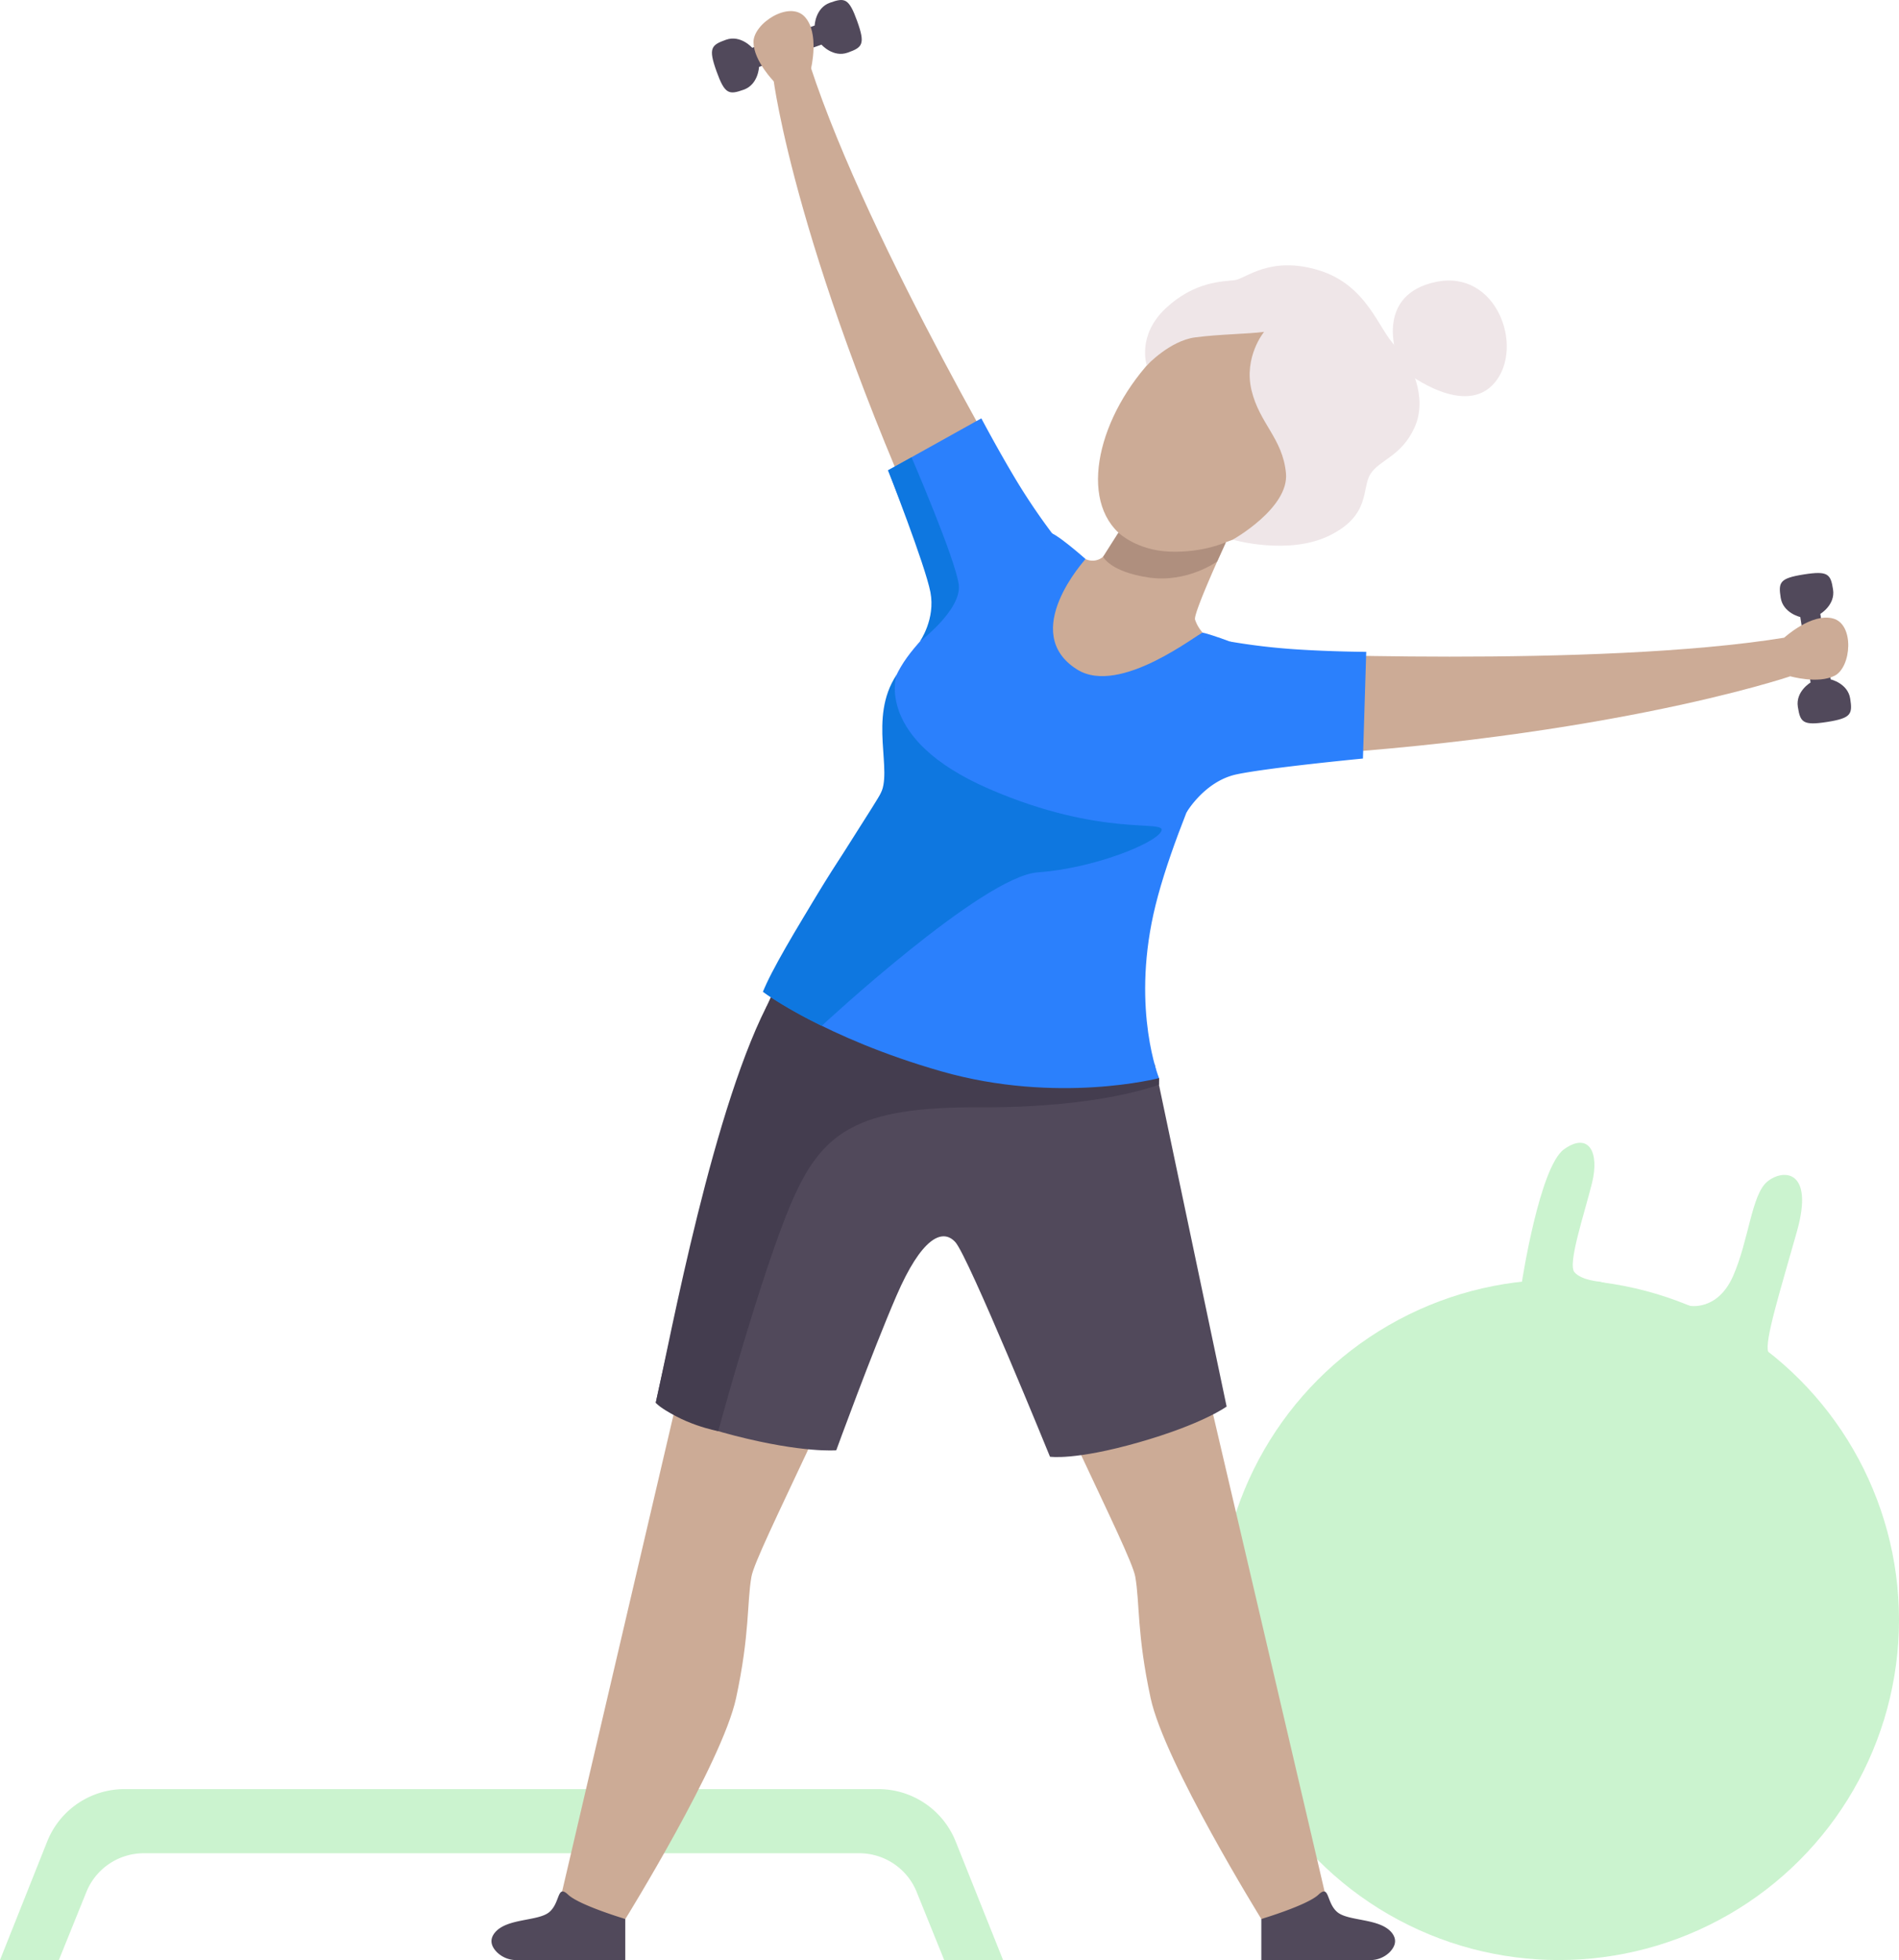 <svg id="_ÎÓÈ_1" data-name="—ÎÓÈ_1" xmlns="http://www.w3.org/2000/svg" viewBox="0 0 804.48 830.25"><defs><style>.cls-1,.cls-3{fill:#51d65e;}.cls-1,.cls-2{opacity:0.3;}.cls-4{fill:#ccab96;}.cls-5{fill:#51495b;}.cls-6{fill:#443d4f;}.cls-7{fill:#efe6e8;}.cls-8{fill:#2b80fc;}.cls-9{fill:#af8f7e;}.cls-10{fill:#0e77e0;}</style></defs><path class="cls-1" d="M615.86,2422.53a35.25,35.25,0,0,0-32.74-22.2H263.72a35.22,35.22,0,0,0-32.73,22.2l-20,50.22h24.94l11.66-28.84A26.26,26.26,0,0,1,272,2427.49h303a26.26,26.26,0,0,1,24.34,16.42l11.66,28.84h24.94Z" transform="translate(-211 -1642.49)"/><g class="cls-2"><circle class="cls-3" cx="660.37" cy="686.14" r="144.11"/><path class="cls-3" d="M855.76,2185.36s7.48-48.68,17.83-56.07,15.15,1.1,11.82,14.41S875,2177.93,878,2181.39s10.72,4,10.72,4l38,10.19s11.87,2.47,18.52-12.68S953,2148.5,959.69,2143s19.95-5.17,12.56,21.06-13.69,46.21-12.2,51S867.49,2215.19,855.76,2185.36Z" transform="translate(-211 -1642.49)"/></g><path class="cls-4" d="M515,2161.88l-67.91,290.53,28.84,2.93s41-66.19,46.89-93.54,4.56-40.37,6.51-51.44,42.33-86.61,54.05-126.34C569,2171,515,2161.88,515,2161.88Z" transform="translate(-211 -1642.49)"/><path class="cls-5" d="M475.89,2455.34v17.41h-46a11.7,11.7,0,0,1-8.37-3.34c-2.05-2.06-3.47-4.93-1-8.13,5-6.4,18.45-4.84,23.19-8.87s3.2-11.89,7.95-7.38S475.89,2455.34,475.89,2455.34Z" transform="translate(-211 -1642.49)"/><path class="cls-4" d="M706.27,2161.88l67.91,290.53-28.84,2.93s-41-66.19-46.89-93.54-4.56-40.37-6.51-51.44-42.33-86.61-54.05-126.34C652.22,2171,706.27,2161.88,706.27,2161.88Z" transform="translate(-211 -1642.49)"/><path class="cls-5" d="M745.34,2455.34v17.41h46a11.69,11.69,0,0,0,8.36-3.34c2-2.06,3.47-4.93,1-8.13-5-6.4-18.45-4.84-23.19-8.87s-3.2-11.89-7.95-7.38S745.34,2455.34,745.34,2455.34Z" transform="translate(-211 -1642.49)"/><path class="cls-5" d="M700.15,2093.35l30.49,144.93s-10,7.39-37.14,15.15-37.69,6.1-37.69,6.1-34.55-84.8-40.1-90.9-14.41-1.66-24.94,22.72-25.5,65.46-25.5,65.46-14,1.24-42.86-6.15-33.63-14-33.63-14S518,2099.16,542,2055.92,700.15,2093.35,700.15,2093.35Z" transform="translate(-211 -1642.49)"/><path class="cls-6" d="M702,2101.89s-24.43,9.92-76.26,9.65-66.51,10.5-79.26,39.89-31.23,97.26-31.23,97.26-15.89-2.83-26.42-12.07c6.15-27.39,24.67-127.58,49.06-171.92,57.09,10.53,164.16,34.46,164.16,34.46Z" transform="translate(-211 -1642.49)"/><path class="cls-4" d="M670.89,1879.3a6.84,6.84,0,0,0,8.22-1.78c3.65-4.18,7.39-12,7.39-12l43.83,6.67s-13.8,29.88-13.08,32.71a15.73,15.73,0,0,0,3.28,5.62s-21.86,34.11-56.16,21S670.89,1879.3,670.89,1879.3Z" transform="translate(-211 -1642.49)"/><path class="cls-4" d="M765.71,1850.43c-25.17,24.11-63.57,34.09-80.93,17.67s-7.11-53,18.07-77.15,55.72-26.58,73.08-10.16S790.88,1826.32,765.71,1850.43Z" transform="translate(-211 -1642.49)"/><path class="cls-7" d="M746.5,1783.07s-8.7,10.55-5.32,24.71,13.22,20.41,14.6,35.16-22.55,28.15-22.55,28.15,23.69,6.84,41.13-1.82,13.38-19.93,17.21-26,13.13-7.39,18.72-19.81-1.19-27.66-8.2-34.44-11.78-25.81-32.51-32.08-30.78,3.66-35.61,4.24-16.86.39-29.16,11.93-8,24.17-8,24.17,9.81-10.49,20.49-11.88S739.21,1784,746.5,1783.07Z" transform="translate(-211 -1642.49)"/><path class="cls-7" d="M802.47,1792.13s-8.71-24.92,16.9-30.24,37.44,27.46,24.94,42.57-37-3.88-37-3.88Z" transform="translate(-211 -1642.49)"/><path class="cls-8" d="M670.89,1879.3s-28.56,31.12-3.55,46.8c18.16,11.38,51.71-15.73,53.19-15.62s22.44,6.89,22.21,9.84-34,68.2-43.1,109.39,2.36,69.45,2.36,69.45-42.93,11.23-92.26-2.88-75.51-33.7-75.51-33.7,21.07-40.27,34.34-58.91,19.89-32.58,20.33-38.48-8.6-23.45,6.31-44.18,58-51.94,60-52.9S670.89,1879.3,670.89,1879.3Z" transform="translate(-211 -1642.49)"/><path class="cls-4" d="M742.84,1919s144.6,6.5,224-6.39c.69,5.61,2.65,16.32,2.65,16.32s-83.88,28.67-235.55,35C739.05,1939.86,742.84,1919,742.84,1919Z" transform="translate(-211 -1642.49)"/><path class="cls-8" d="M732,1914.23a267,267,0,0,0,27.84,3.3c14.94,1,29.94,1.08,29.94,1.08l-1.39,45.19s-39.94,3.83-53.5,6.69-21.27,16.17-21.27,16.17S713,1939,732,1914.23Z" transform="translate(-211 -1642.49)"/><path class="cls-4" d="M647.92,1861.6s-68.57-114.6-93.59-191c-5.3,2-15.71,5.15-15.71,5.15s9.42,76.83,73.53,214.44C631.15,1874.54,647.92,1861.6,647.92,1861.6Z" transform="translate(-211 -1642.49)"/><path class="cls-8" d="M657.16,1869a267.63,267.63,0,0,1-15.72-23.2c-7.71-12.84-14.71-26.1-14.71-26.1l-39.5,22s14.95,37.23,18.64,50.59-4.59,26.32-4.59,26.32S643.89,1897.32,657.16,1869Z" transform="translate(-211 -1642.49)"/><path class="cls-5" d="M986.51,1930.26l-2.18-13.87-2.18-13.87s6.41-3.79,5.39-10.33-2.1-8-12.37-6.38-10.84,3.33-9.81,9.87,8.3,8.17,8.3,8.17l2.18,13.87,2.18,13.87s-6.42,3.79-5.39,10.32,2.1,8,12.37,6.39,10.83-3.34,9.81-9.87S986.51,1930.26,986.51,1930.26Z" transform="translate(-211 -1642.49)"/><path class="cls-4" d="M966.8,1912.64s11.64-10.66,20.77-8.16,7.75,20.6.66,24.23-18.78.25-18.78.25S965.66,1918.53,966.8,1912.64Z" transform="translate(-211 -1642.49)"/><path class="cls-5" d="M529.66,1662.73l13.23-4.72,13.23-4.71s.26-7.44,6.49-9.66,8-2,11.52,7.81,2.24,11.11-4,13.33S559,1661.4,559,1661.4l-13.23,4.71-13.22,4.71s-.26,7.45-6.5,9.67-8,2-11.52-7.82-2.24-11.11,4-13.33S529.66,1662.73,529.66,1662.73Z" transform="translate(-211 -1642.49)"/><path class="cls-4" d="M554.56,1671.62s3.79-15.32-2.76-22.14-21.8,3-21.6,11,8.75,16.62,8.75,16.62S549.93,1675.44,554.56,1671.62Z" transform="translate(-211 -1642.49)"/><path class="cls-9" d="M684.78,1868.1s7.72,7.56,21.86,8.05,23.69-4,23.69-4l-3.68,8.15s-12.55,9.18-28.91,6.83-19.44-8.81-19.44-8.81Z" transform="translate(-211 -1642.49)"/><path class="cls-10" d="M597.16,1836.2s18.74,43.44,20,54-16.47,24-16.47,24,6.68-9.44,4.46-20.9-17.95-51.6-17.95-51.6Z" transform="translate(-211 -1642.49)"/><path class="cls-10" d="M590.81,1928.36s-9.46,27.15,39,48.21,75.66,12.75,73.16,18S674,2010.38,650.65,2012s-91.53,65-91.53,65-14.63-6.85-24.89-14.42c6.66-17.28,43.61-73.34,49.52-83.32S578.63,1946.67,590.81,1928.36Z" transform="translate(-211 -1642.49)"/></svg>